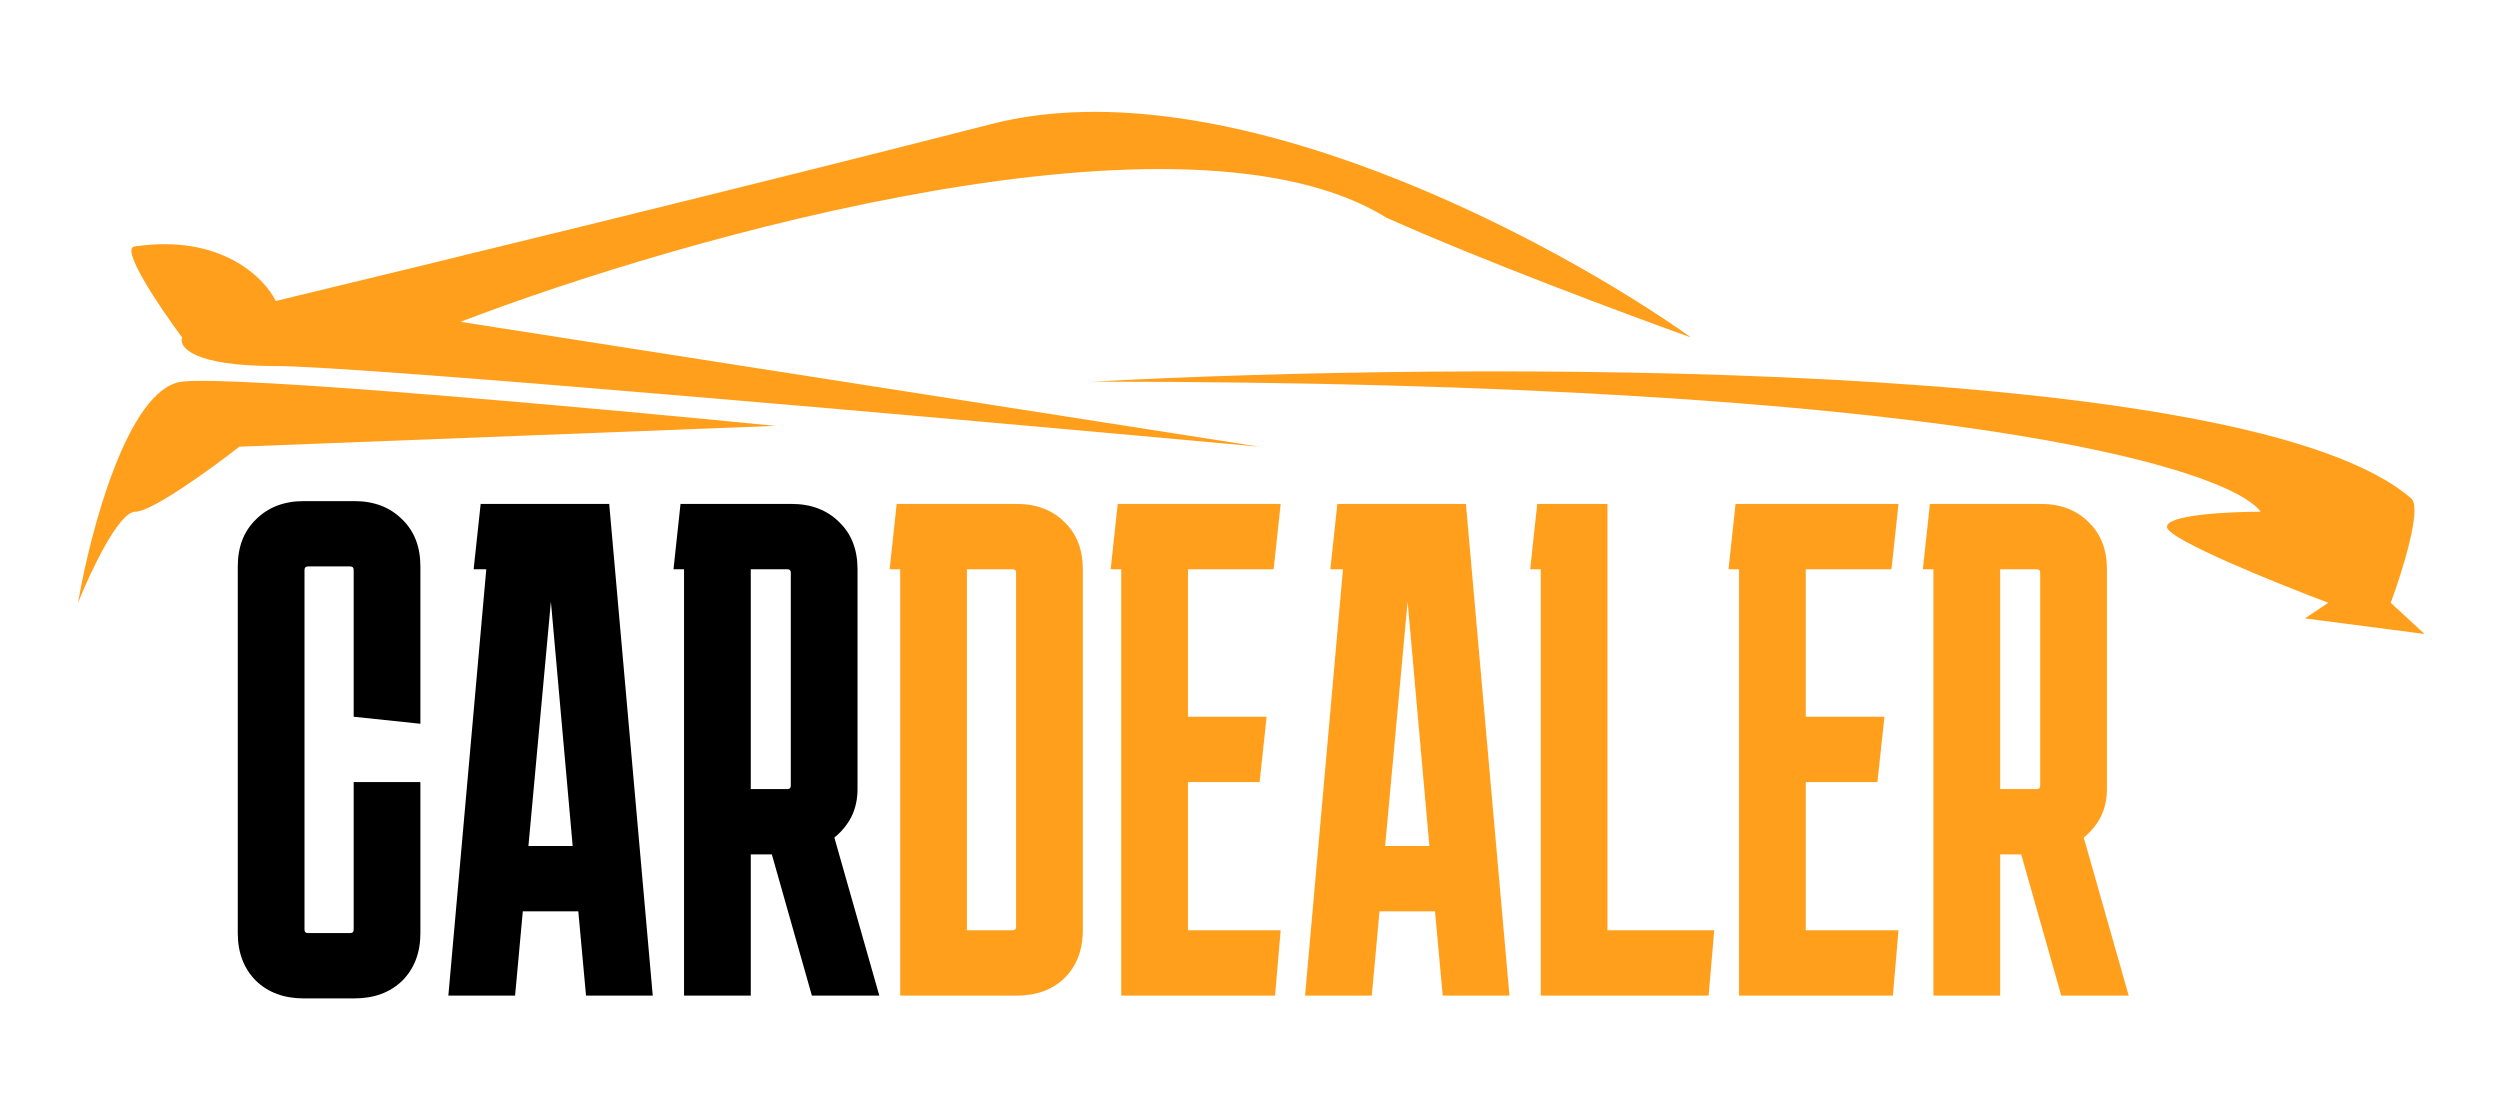 <svg width="961" height="430" viewBox="0 0 961 430" fill="none" xmlns="http://www.w3.org/2000/svg">
<g clip-path="url(#clip0_1_2)">
<path d="M70 146.706C49.2 149.106 34.667 204.373 30 231.706C34.667 220.039 45.6 196.706 52 196.706C58.4 196.706 81.333 180.039 92 171.706L298 163.706C230.667 157.039 90.8 144.306 70 146.706Z" fill="#FF9F1C"/>
<path d="M927 191.706C864.6 137.306 563 139.039 420 146.706C749.6 146.706 856.667 180.039 869 196.706C856.667 196.706 832.2 197.906 833 202.706C833.8 207.506 874.667 224.039 895 231.706L886 237.706L932 243.706L919 231.706C923.333 220.039 931 195.706 927 191.706Z" fill="#FF9F1C"/>
<path d="M177 123.706L484 171.706C371.333 161.373 138 140.706 106 140.706C74 140.706 68.667 133.373 70 129.706C61.333 118.039 45.6 94.706 52 94.706C84.8 89.906 101.667 106.706 106 115.706C160 102.706 290.6 70.906 381 47.706C471.4 24.506 598 92.706 650 129.706C626.667 121.373 570.6 100.506 533 83.706C456.2 36.052 263.667 90.517 177 123.706Z" fill="#FF9F1C"/>
<path d="M161.6 300.626V358.676C161.6 366.236 159.26 372.356 154.58 377.036C149.9 381.536 143.78 383.786 136.22 383.786H116.78C109.22 383.786 103.1 381.536 98.42 377.036C93.74 372.356 91.4 366.236 91.4 358.676V217.736C91.4 210.176 93.74 204.146 98.42 199.646C103.1 194.966 109.22 192.626 116.78 192.626H136.22C143.78 192.626 149.9 194.966 154.58 199.646C159.26 204.146 161.6 210.176 161.6 217.736V278.216L135.95 275.516V219.086C135.95 218.186 135.5 217.736 134.6 217.736H118.4C117.5 217.736 117.05 218.186 117.05 219.086V357.326C117.05 358.226 117.5 358.676 118.4 358.676H134.6C135.5 358.676 135.95 358.226 135.95 357.326V300.626H161.6ZM197.997 382.706H172.347L186.927 218.816H182.067L184.767 193.706H234.177L250.917 382.706H225.267L222.297 350.306H200.967L197.997 382.706ZM203.127 325.196H220.137L211.767 231.236L203.127 325.196ZM258.895 218.816L261.595 193.706H304.255C311.815 193.706 317.935 196.046 322.615 200.726C327.295 205.226 329.635 211.256 329.635 218.816V303.326C329.635 307.286 328.825 310.886 327.205 314.126C325.585 317.186 323.425 319.796 320.725 321.956L338.005 382.706H312.085L296.695 328.436H288.595V382.706H262.945V218.816H258.895ZM302.635 218.816H288.595V303.326H302.635C303.535 303.326 303.985 302.876 303.985 301.976V220.166C303.985 219.266 303.535 218.816 302.635 218.816Z" fill="black"/>
<path d="M416.233 357.596C416.233 365.156 413.893 371.276 409.213 375.956C404.533 380.456 398.413 382.706 390.853 382.706H346.033V218.816H341.983L344.683 193.706H390.853C398.413 193.706 404.533 196.046 409.213 200.726C413.893 205.226 416.233 211.256 416.233 218.816V357.596ZM389.233 218.816H371.683V357.596H389.233C390.133 357.596 390.583 357.146 390.583 356.246V220.166C390.583 219.266 390.133 218.816 389.233 218.816ZM492.289 357.596L490.129 382.706H430.999V218.816H426.949L429.649 193.706H492.289L489.589 218.816H456.649V275.516H486.889L484.189 300.626H456.649V357.596H492.289ZM527.313 382.706H501.663L516.243 218.816H511.383L514.083 193.706H563.493L580.233 382.706H554.583L551.613 350.306H530.283L527.313 382.706ZM532.443 325.196H549.453L541.083 231.236L532.443 325.196ZM658.951 357.596L656.791 382.706H592.261V218.816H588.211L590.911 193.706H617.911V357.596H658.951ZM729.783 357.596L727.623 382.706H668.493V218.816H664.443L667.143 193.706H729.783L727.083 218.816H694.143V275.516H724.383L721.683 300.626H694.143V357.596H729.783ZM739.157 218.816L741.857 193.706H784.517C792.077 193.706 798.197 196.046 802.877 200.726C807.557 205.226 809.897 211.256 809.897 218.816V303.326C809.897 307.286 809.087 310.886 807.467 314.126C805.847 317.186 803.687 319.796 800.987 321.956L818.267 382.706H792.347L776.957 328.436H768.857V382.706H743.207V218.816H739.157ZM782.897 218.816H768.857V303.326H782.897C783.797 303.326 784.247 302.876 784.247 301.976V220.166C784.247 219.266 783.797 218.816 782.897 218.816Z" fill="#FF9F1C"/>
</g>
<defs>
<clipPath id="clip0_1_2">
<rect width="961" height="430" fill="white"/>
</clipPath>
</defs>
</svg>
